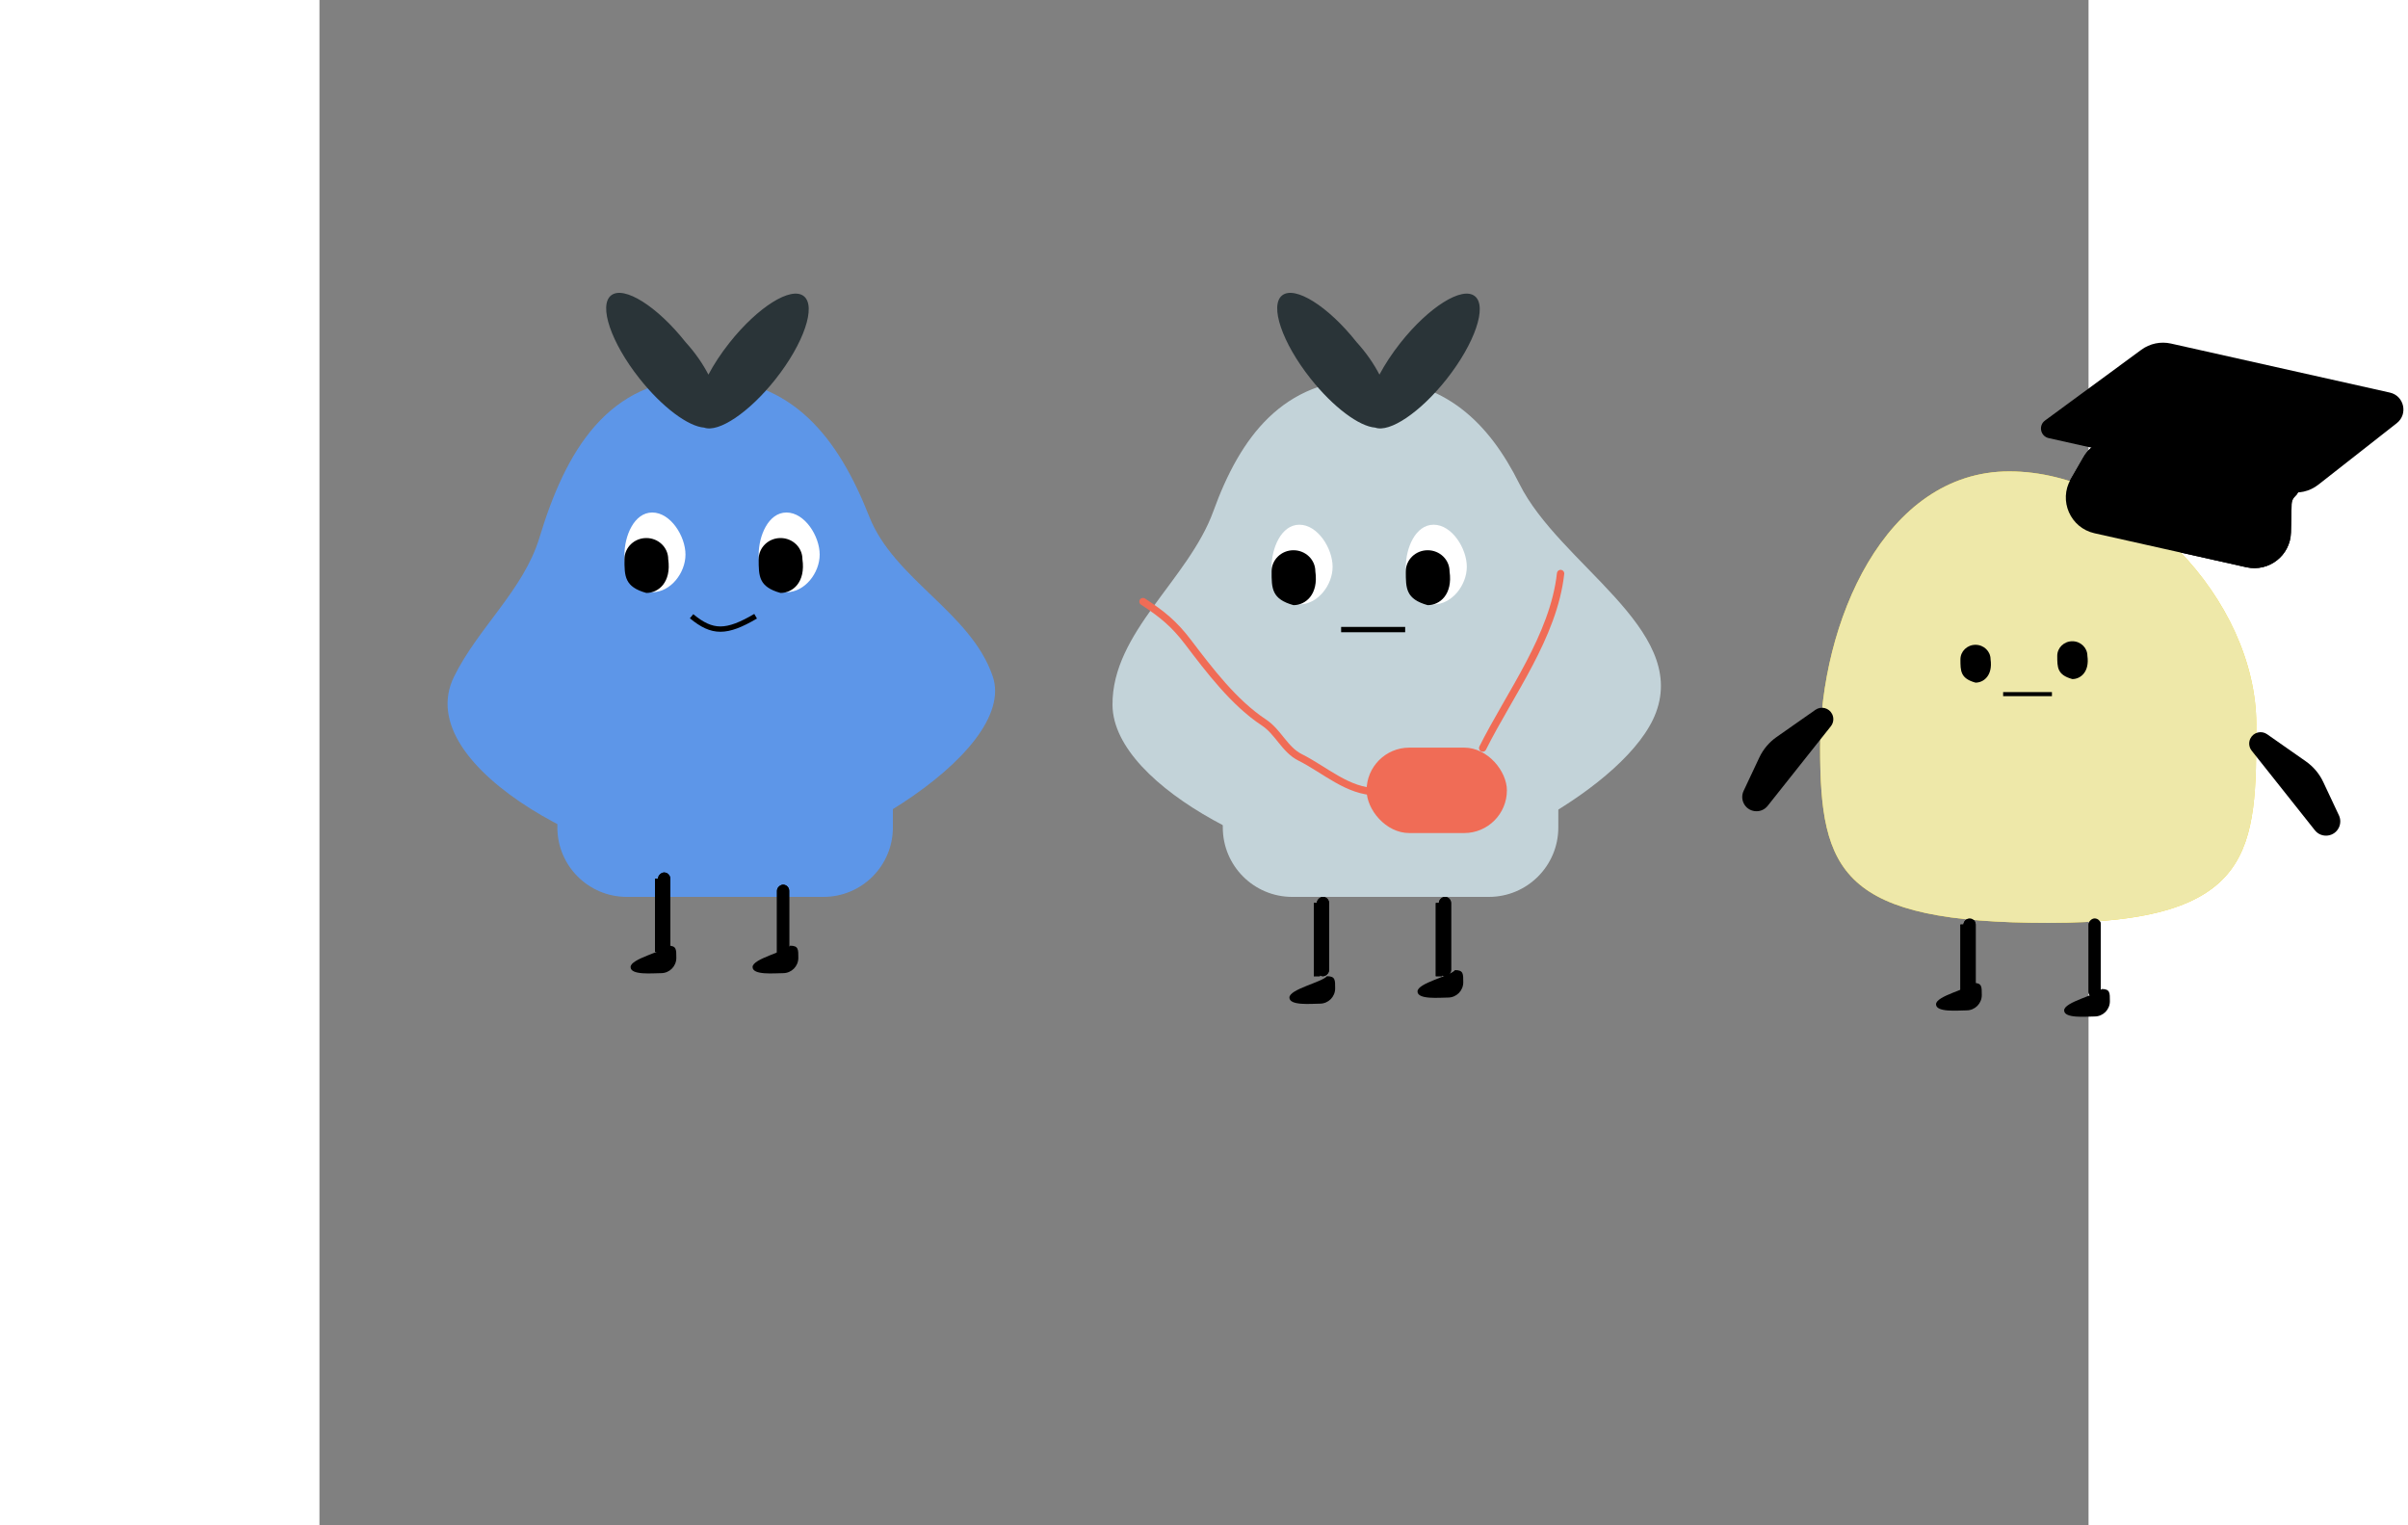 <svg width="300" height="190" viewBox="0 0 290 250" fill="none" xmlns="http://www.w3.org/2000/svg">
<rect x="0" y="0" width="290" height="250" fill="#808080" stroke="none"/>
<line x1="269.5" y1="151.529" x2="269.5" y2="163.529" stroke="black"/>
<path d="M317.5 118.761C317.5 139.196 317.5 151.261 283.5 151.261C249.5 151.261 246 142.963 246 122.529C246 102.094 256.565 77.261 277 77.261C297.435 77.261 317.5 98.326 317.5 118.761Z" fill="#F7DA3A"/>
<path d="M274 108.81C274 111.816 271.563 114.979 268.557 114.979C265.551 114.979 264 111.816 264 108.81C264 105.804 265.551 101.916 268.557 101.916C271.563 101.916 274 105.804 274 108.81Z" fill="white"/>
<path d="M271.202 106.94C271.75 112.467 269.597 114.979 267.617 114.979C264.031 113.528 264.031 110.988 264.031 106.94C264.031 104.165 265.636 101.916 267.617 101.916C269.597 101.916 271.202 104.165 271.202 106.94Z" fill="black"/>
<path d="M296 108.423C296 111.429 293.563 114.592 290.557 114.592C287.551 114.592 286 111.429 286 108.423C286 105.417 287.551 101.529 290.557 101.529C293.563 101.529 296 105.417 296 108.423Z" fill="white"/>
<path d="M293.202 106.553C293.75 112.08 291.597 114.592 289.617 114.592C286.031 113.14 286.031 110.6 286.031 106.553C286.031 103.778 287.636 101.529 289.617 101.529C291.597 101.529 293.202 103.778 293.202 106.553Z" fill="black"/>
<line x1="274.355" y1="120.273" x2="280.494" y2="128.791" stroke="black" stroke-width="0.875"/>
<line y1="-0.438" x2="10.5" y2="-0.438" transform="matrix(-0.585 0.811 0.811 0.585 286.139 120.529)" stroke="black" stroke-width="0.875"/>
<path d="M289.176 74.913C290.487 72.64 293.124 71.483 295.685 72.056L323.078 78.189C324.515 78.511 324.987 80.322 323.89 81.303V81.303C323.518 81.637 323.3 82.11 323.288 82.611L323.182 87.254C323.096 91.039 319.568 93.799 315.873 92.972L290.969 87.397C287.019 86.512 285.06 82.05 287.083 78.544L289.176 74.913Z" fill="black"/>
<rect x="269.5" y="163.529" width="13" height="2" rx="1" transform="rotate(-90 269.5 163.529)" fill="black"/>
<rect x="290" y="163.529" width="13" height="2" rx="1" transform="rotate(-90 290 163.529)" fill="black"/>
<line x1="269.5" y1="151.529" x2="269.5" y2="163.529" stroke="black"/>
<path d="M317.5 118.761C317.5 139.196 317.5 151.261 283.5 151.261C249.5 151.261 246 142.963 246 122.529C246 102.094 256.565 77.261 277 77.261C297.435 77.261 317.5 98.326 317.5 118.761Z" fill="#EEE8A9"/>
<line x1="276" y1="113.767" x2="284" y2="113.767" stroke="black" stroke-width="0.667"/>
<path d="M289.176 74.913C290.487 72.64 293.124 71.483 295.685 72.056L323.078 78.189C324.515 78.511 324.987 80.322 323.89 81.303V81.303C323.518 81.637 323.3 82.11 323.288 82.611L323.182 87.254C323.096 91.039 319.568 93.799 315.873 92.972L290.969 87.397C287.019 86.512 285.06 82.05 287.083 78.544L289.176 74.913Z" fill="black"/>
<rect x="269.5" y="163.529" width="13" height="2" rx="1" transform="rotate(-90 269.5 163.529)" fill="black"/>
<rect x="290" y="163.529" width="13" height="2" rx="1" transform="rotate(-90 290 163.529)" fill="black"/>
<path d="M331.066 135.576C331.342 134.956 331.334 134.247 331.045 133.633L328.471 128.162C327.835 126.811 326.856 125.649 325.633 124.793L319.273 120.341C318.339 119.687 317.042 120.016 316.532 121.036V121.036C316.208 121.685 316.289 122.463 316.74 123.032L327.102 136.08C328.193 137.454 330.353 137.18 331.066 135.576V135.576Z" fill="black"/>
<path d="M233.434 131.576C233.158 130.956 233.166 130.247 233.455 129.633L236.029 124.162C236.665 122.811 237.644 121.649 238.867 120.793L245.227 116.341C246.161 115.687 247.458 116.016 247.968 117.036V117.036C248.292 117.685 248.211 118.463 247.76 119.032L237.398 132.08C236.307 133.454 234.147 133.18 233.434 131.576V131.576Z" fill="black"/>
<path d="M293.5 164.1C293.5 165.481 292.381 166.6 291 166.6C289.619 166.6 286 166.981 286 165.6C286 164.219 291.312 163.1 292.156 162.1C293.537 162.1 293.5 162.719 293.5 164.1Z" fill="black"/>
<path d="M272.5 163.1C272.5 164.481 271.381 165.6 270 165.6C268.619 165.6 265 165.981 265 164.6C265 163.219 270.312 162.1 271.156 161.1C272.537 161.1 272.5 161.719 272.5 163.1Z" fill="black"/>
<path d="M273.94 108.068C274.318 110.692 272.834 111.884 271.47 111.884C269 111.195 269 109.989 269 108.068C269 106.751 270.106 105.683 271.47 105.683C272.834 105.683 273.94 106.751 273.94 108.068Z" fill="black"/>
<path d="M289.812 107.485C290.19 110.108 288.706 111.301 287.342 111.301C284.872 110.612 284.872 109.406 284.872 107.485C284.872 106.168 285.978 105.1 287.342 105.1C288.706 105.1 289.812 106.168 289.812 107.485Z" fill="black"/>
<path d="M298.65 57.33C300.047 56.303 301.82 55.931 303.512 56.31L339.395 64.344V64.344C341.736 64.868 342.416 67.876 340.529 69.357L327.665 79.444C326.248 80.555 324.408 80.971 322.651 80.578L283.466 71.805V71.805C282.112 71.502 281.745 69.747 282.862 68.926L298.65 57.33Z" fill="black"/>
<path d="M90.122 84.657C94.184 94.964 106.74 100.331 110.354 110.803C114.783 123.636 81.586 142.75 65.495 142.75C48.296 142.75 14.61 126.052 22.059 110.906C26.004 102.885 33.462 96.689 36.055 88.134C40.324 74.044 47.193 62 62.977 62C77.613 62 85.078 71.86 90.122 84.657Z" fill="#5D96E8"/>
<path d="M60 90.894C60 93.9 57.563 97.063 54.557 97.063C51.551 97.063 50 93.9 50 90.894C50 87.888 51.551 84 54.557 84C57.563 84 60 87.888 60 90.894Z" fill="white"/>
<path d="M57.17 91.645C57.719 95.453 55.565 97.184 53.585 97.184C50 96.184 50 94.434 50 91.645C50 89.734 51.605 88.184 53.585 88.184C55.565 88.184 57.17 89.734 57.17 91.645Z" fill="black"/>
<path d="M82 90.894C82 93.9 79.563 97.063 76.557 97.063C73.551 97.063 72 93.9 72 90.894C72 87.888 73.551 84 76.557 84C79.563 84 82 87.888 82 90.894Z" fill="white"/>
<path d="M79.171 91.645C79.719 95.453 77.565 97.184 75.585 97.184C72 96.184 72 94.434 72 91.645C72 89.734 73.605 88.184 75.585 88.184C77.565 88.184 79.171 89.734 79.171 91.645Z" fill="black"/>
<path d="M196.698 79.297C203.288 92.516 224.265 102.961 219.088 116.795C214.566 128.876 188.266 142.875 174.495 142.875C158.999 142.875 130.12 129.32 130 115.558C129.897 103.639 142.472 94.999 146.532 83.792C150.906 71.715 157.892 62.125 171.977 62.125C184.439 62.125 191.702 69.273 196.698 79.297Z" fill="#C3D3D9"/>
<line x1="167.478" y1="103.188" x2="177.978" y2="103.188" stroke="black" stroke-width="0.875"/>
<path d="M148.082 122.375C148.082 116.093 153.175 111 159.457 111H191.707C197.989 111 203.082 116.093 203.082 122.375V135.625C203.082 141.907 197.989 147 191.707 147H159.457C153.175 147 148.082 141.907 148.082 135.625V122.375Z" fill="#C3D3D9"/>
<path d="M39 122.375C39 116.093 44.093 111 50.375 111H82.625C88.907 111 94 116.093 94 122.375V135.625C94 141.907 88.907 147 82.625 147H50.375C44.093 147 39 141.907 39 135.625V122.375Z" fill="#5D96E8"/>
<path d="M166.082 92.894C166.082 95.9 163.645 99.063 160.639 99.063C157.633 99.063 156.082 95.9 156.082 92.894C156.082 89.888 157.633 86 160.639 86C163.645 86 166.082 89.888 166.082 92.894Z" fill="white"/>
<path d="M163.253 93.645C163.801 97.453 161.647 99.184 159.667 99.184C156.082 98.184 156.082 96.434 156.082 93.645C156.082 91.734 157.687 90.184 159.667 90.184C161.647 90.184 163.253 91.734 163.253 93.645Z" fill="black"/>
<path d="M188.082 92.894C188.082 95.9 185.645 99.063 182.639 99.063C179.633 99.063 178.082 95.9 178.082 92.894C178.082 89.888 179.633 86 182.639 86C185.645 86 188.082 89.888 188.082 92.894Z" fill="white"/>
<path d="M185.253 93.645C185.801 97.453 183.647 99.184 181.667 99.184C178.082 98.184 178.082 96.434 178.082 93.645C178.082 91.734 179.687 90.184 181.667 90.184C183.647 90.184 185.253 91.734 185.253 93.645Z" fill="black"/>
<rect x="55.5" y="156" width="13" height="2" rx="1" transform="rotate(-90 55.5 156)" fill="black"/>
<rect x="55.5" y="156" width="13" height="2" rx="1" transform="rotate(-90 55.5 156)" fill="black"/>
<rect x="75" y="158" width="13" height="2" rx="1" transform="rotate(-90 75 158)" fill="black"/>
<rect x="75" y="158" width="13" height="2" rx="1" transform="rotate(-90 75 158)" fill="black"/>
<line x1="55.5" y1="144" x2="55.5" y2="156" stroke="black"/>
<line x1="55.5" y1="144" x2="55.5" y2="156" stroke="black"/>
<rect x="163.5" y="160" width="13" height="2" rx="1" transform="rotate(-90 163.5 160)" fill="black"/>
<rect x="163.5" y="160" width="13" height="2" rx="1" transform="rotate(-90 163.5 160)" fill="black"/>
<line x1="163.5" y1="148" x2="163.5" y2="160" stroke="black"/>
<line x1="163.5" y1="148" x2="163.5" y2="160" stroke="black"/>
<rect x="183.5" y="160" width="13" height="2" rx="1" transform="rotate(-90 183.5 160)" fill="black"/>
<rect x="183.5" y="160" width="13" height="2" rx="1" transform="rotate(-90 183.5 160)" fill="black"/>
<line x1="183.5" y1="148" x2="183.5" y2="160" stroke="black"/>
<line x1="183.5" y1="148" x2="183.5" y2="160" stroke="black"/>
<path fill-rule="evenodd" clip-rule="evenodd" d="M63.761 61.398C64.65 59.724 65.812 57.945 67.204 56.185C71.854 50.313 77.312 46.89 79.396 48.539C81.48 50.189 79.4 56.287 74.751 62.16C70.439 67.606 65.432 70.945 63.065 70.086C60.455 69.896 56.194 66.757 52.455 62.035C47.805 56.162 45.725 50.064 47.809 48.414C49.893 46.765 55.351 50.188 60.001 56.06C61.592 57.802 62.85 59.643 63.761 61.398Z" fill="#2A3438"/>
<path fill-rule="evenodd" clip-rule="evenodd" d="M173.761 61.398C174.649 59.724 175.812 57.945 177.205 56.185C181.854 50.313 187.313 46.89 189.396 48.539C191.48 50.189 189.4 56.287 184.751 62.16C180.439 67.606 175.432 70.945 173.065 70.086C170.455 69.896 166.193 66.757 162.455 62.035C157.805 56.162 155.725 50.064 157.809 48.414C159.893 46.765 165.351 50.188 170.001 56.06C171.591 57.802 172.85 59.643 173.761 61.398Z" fill="#2A3438"/>
<path d="M58.5 157C58.5 158.381 57.381 159.5 56 159.5C54.619 159.5 51 159.881 51 158.5C51 157.119 56.312 156 57.156 155C58.537 155 58.5 155.619 58.5 157Z" fill="black"/>
<path d="M78.5 157C78.5 158.381 77.381 159.5 76 159.5C74.619 159.5 71 159.881 71 158.5C71 157.119 76.312 156 77.156 155C78.537 155 78.5 155.619 78.5 157Z" fill="black"/>
<path d="M166.5 162C166.5 163.381 165.381 164.5 164 164.5C162.619 164.5 159 164.881 159 163.5C159 162.119 164.312 161 165.156 160C166.537 160 166.5 160.619 166.5 162Z" fill="black"/>
<path d="M187.5 161C187.5 162.381 186.381 163.5 185 163.5C183.619 163.5 180 163.881 180 162.5C180 161.119 185.312 160 186.156 159C187.537 159 187.5 159.619 187.5 161Z" fill="black"/>
<path d="M61 101C64.416 103.827 66.722 103.799 71.5 101" stroke="black" stroke-width="0.875"/>
<rect x="171.653" y="122.537" width="23" height="14" rx="7" fill="#F06C56"/>
<path d="M203.455 94C202.31 104.308 195.138 113.7 190.684 122.608" stroke="#F06C56" stroke-width="1.2" stroke-linecap="round"/>
<path d="M135 98.598C138.148 100.66 140.106 102.248 142.379 105.239C145.889 109.857 149.919 115.184 154.81 118.408C157.206 119.987 158.204 122.858 160.77 124.141C164.82 126.166 168.592 129.76 173.315 129.76" stroke="#F06C56" stroke-width="1.2" stroke-linecap="round"/>
</svg>
